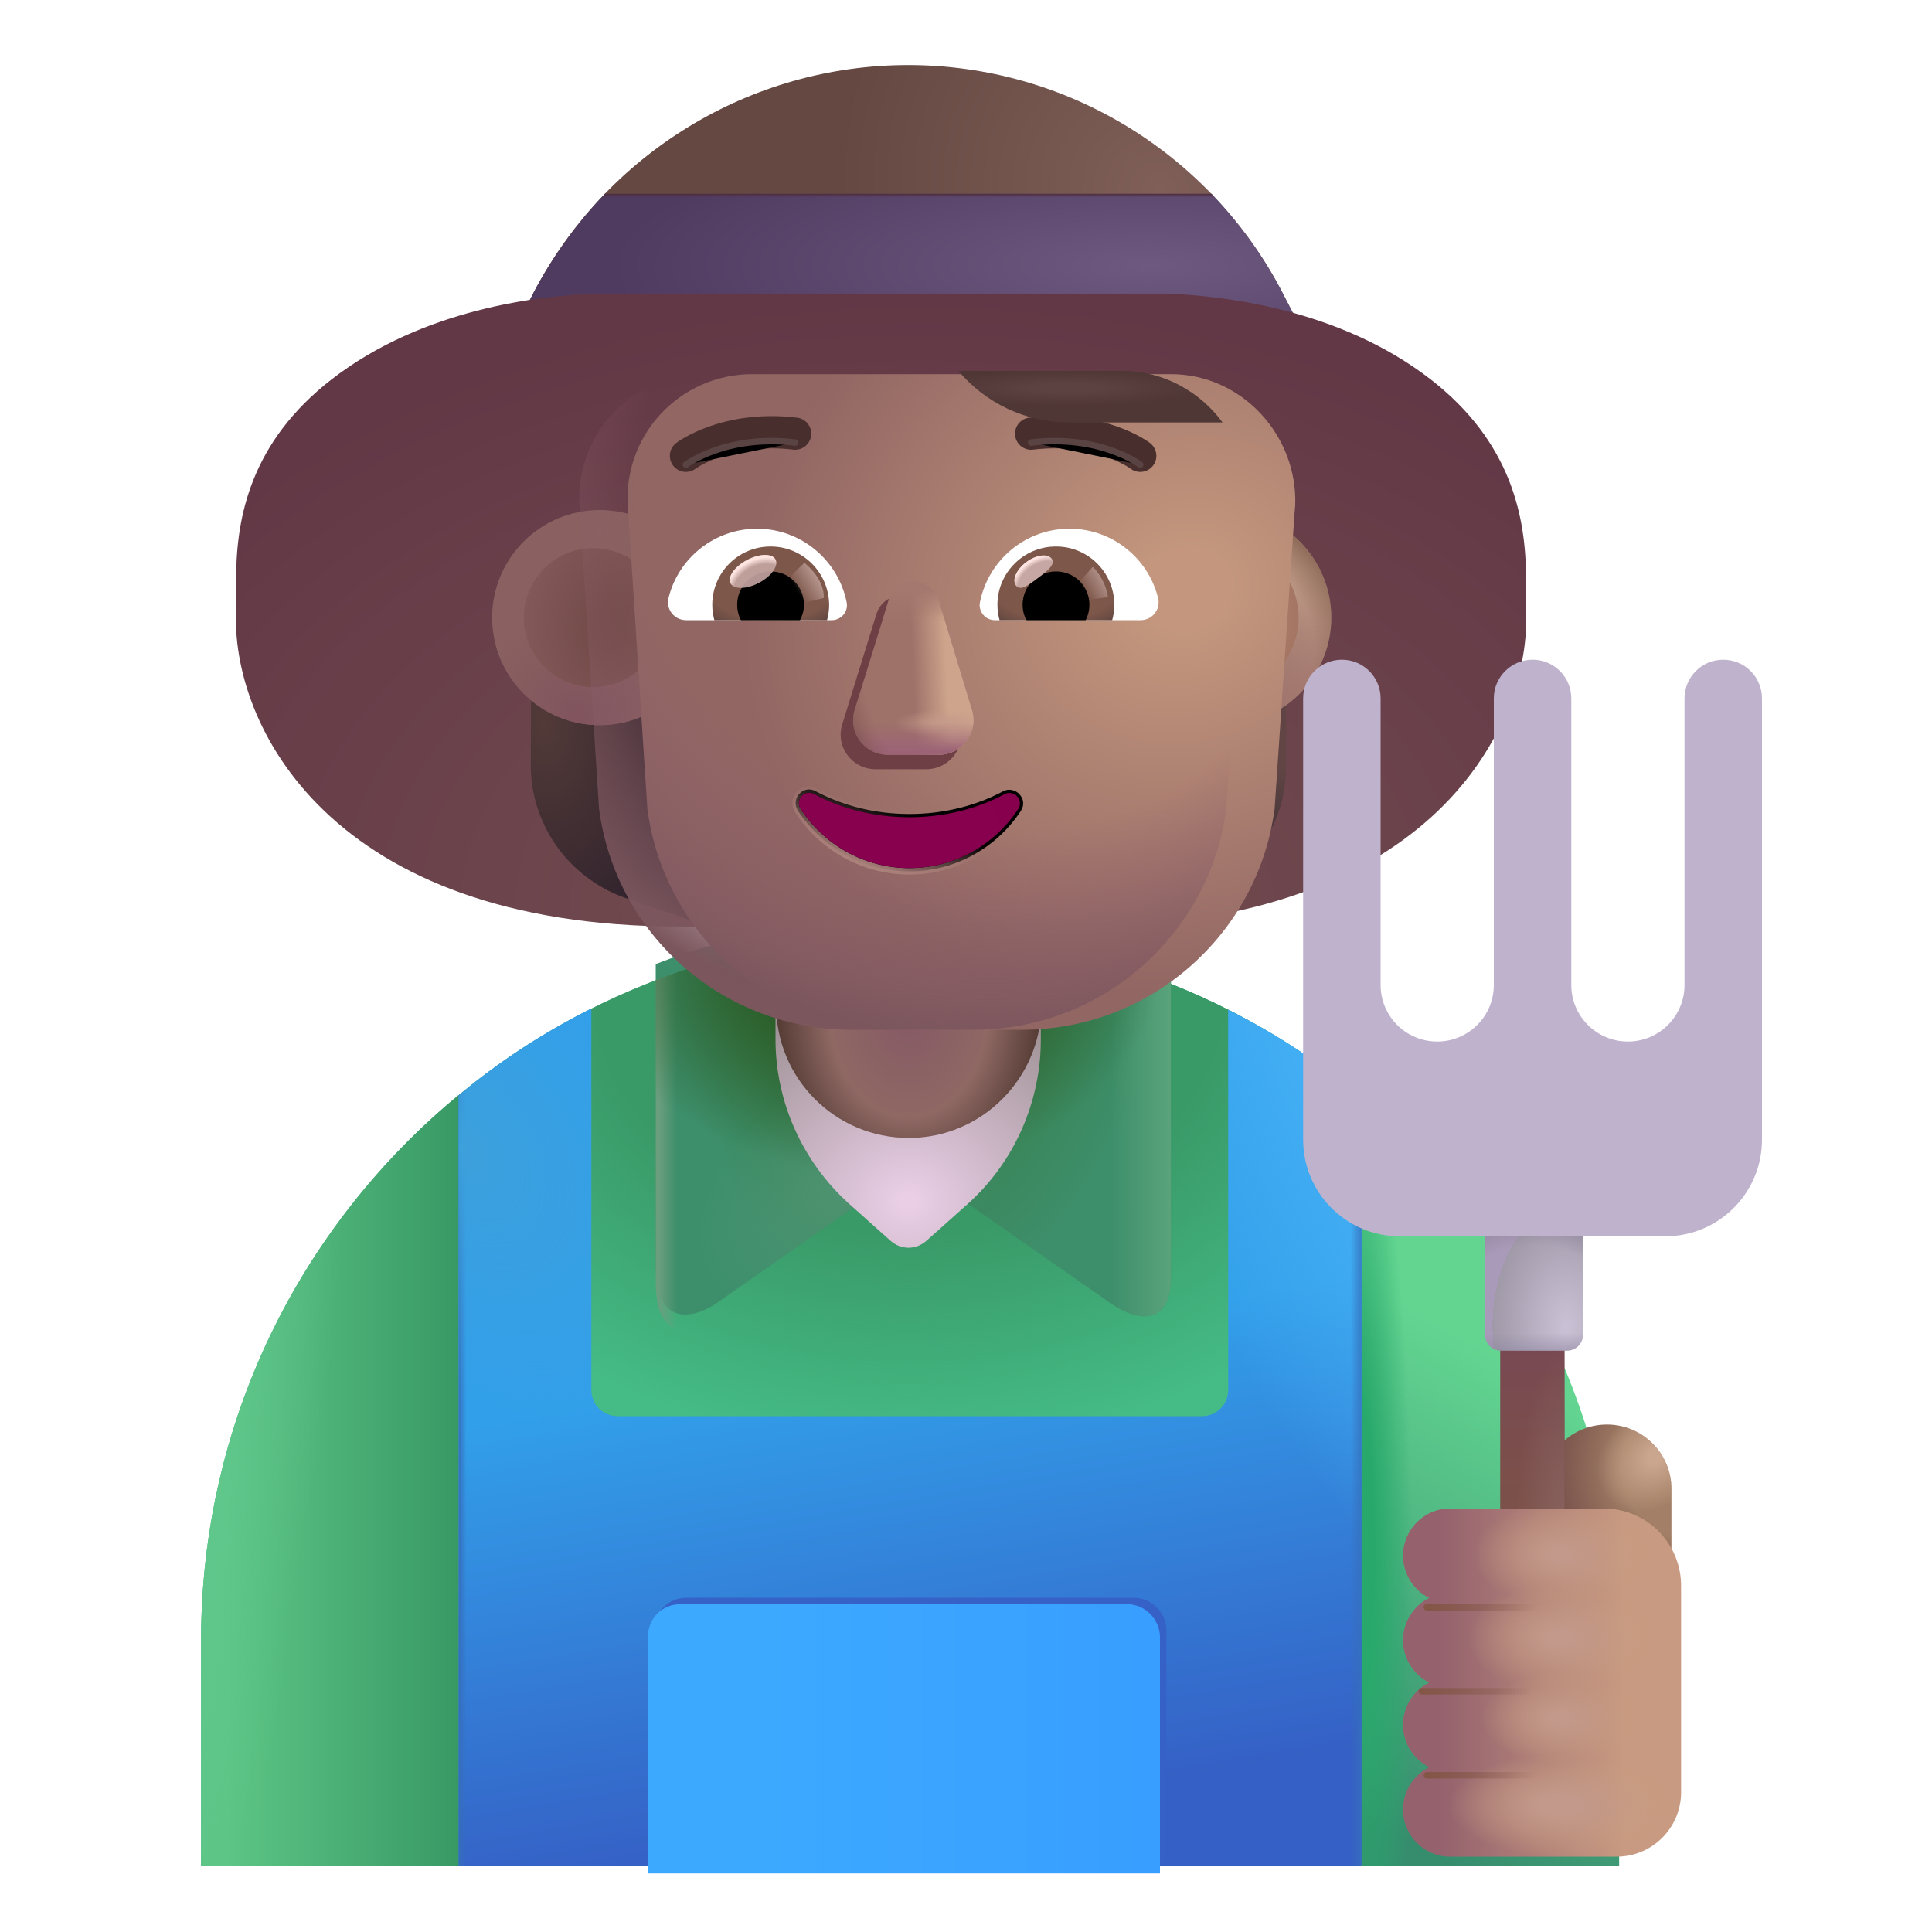 <svg viewBox="1 1 30 30" xmlns="http://www.w3.org/2000/svg">
<path d="M21.102 5.91H9.102L9.282 5.55C10.412 3.38 12.652 2.01 15.102 2.01C17.562 2.01 19.812 3.39 20.932 5.58L21.102 5.91Z" fill="url(#paint0_radial_4002_1807)"/>
<path d="M9.282 5.55L9.102 5.91H21.102L20.932 5.58C20.632 4.99 20.252 4.47 19.812 4.01H10.392C9.962 4.46 9.582 4.98 9.282 5.55Z" fill="url(#paint1_radial_4002_1807)"/>
<path d="M9.282 5.55L9.102 5.91H21.102L20.932 5.58C20.632 4.99 20.252 4.47 19.812 4.01H10.392C9.962 4.46 9.582 4.98 9.282 5.55Z" fill="url(#paint2_linear_4002_1807)"/>
<g filter="url(#filter0_ii_4002_1807)">
<path d="M10.745 4.809C9.896 4.841 8.067 5.038 6.644 6.145C5.406 7.108 5.167 8.262 5.167 9.231V9.708C5.073 11.489 6.612 14.637 12.05 14.637H18.314C23.751 14.637 25.29 11.489 25.196 9.708V9.231C25.196 8.262 24.957 7.108 23.72 6.145C22.296 5.038 20.467 4.841 19.618 4.809H10.745Z" fill="url(#paint3_radial_4002_1807)"/>
</g>
<path d="M15.112 15.5C9.042 15.5 4.122 20.41 4.122 26.48V29.98H26.102V26.48C26.102 20.41 21.182 15.5 15.112 15.5Z" fill="#45BB85"/>
<path d="M15.112 15.5C9.042 15.5 4.122 20.41 4.122 26.48V29.98H26.102V26.48C26.102 20.41 21.182 15.5 15.112 15.5Z" fill="url(#paint4_radial_4002_1807)"/>
<path d="M8.122 29.98V18.01H8.115C5.676 20.023 4.122 23.068 4.122 26.48V29.98H8.122Z" fill="url(#paint5_linear_4002_1807)"/>
<path d="M8.122 29.98V18.01H8.115C5.676 20.023 4.122 23.068 4.122 26.48V29.98H8.122Z" fill="url(#paint6_radial_4002_1807)"/>
<path d="M22.142 29.98V18.01H22.148C24.587 20.023 26.142 23.068 26.142 26.48V29.98H22.142Z" fill="url(#paint7_linear_4002_1807)"/>
<path d="M22.142 29.98V18.01H22.148C24.587 20.023 26.142 23.068 26.142 26.48V29.98H22.142Z" fill="url(#paint8_radial_4002_1807)"/>
<g filter="url(#filter1_i_4002_1807)">
<path d="M12.146 21.473L15.182 19.35L18.169 21.434C18.59 21.759 19.182 21.899 19.182 21.08V16.27C17.942 15.79 16.592 15.5 15.182 15.5C13.772 15.5 12.422 15.739 11.182 16.22V20.911C11.182 21.864 11.776 21.733 12.146 21.473Z" fill="url(#paint9_radial_4002_1807)"/>
<path d="M12.146 21.473L15.182 19.35L18.169 21.434C18.59 21.759 19.182 21.899 19.182 21.08V16.27C17.942 15.79 16.592 15.5 15.182 15.5C13.772 15.5 12.422 15.739 11.182 16.22V20.911C11.182 21.864 11.776 21.733 12.146 21.473Z" fill="url(#paint10_linear_4002_1807)"/>
<path d="M12.146 21.473L15.182 19.35L18.169 21.434C18.59 21.759 19.182 21.899 19.182 21.08V16.27C17.942 15.79 16.592 15.5 15.182 15.5C13.772 15.5 12.422 15.739 11.182 16.22V20.911C11.182 21.864 11.776 21.733 12.146 21.473Z" fill="url(#paint11_radial_4002_1807)"/>
</g>
<path d="M12.146 21.473L15.182 19.35L18.169 21.434C18.59 21.759 19.182 21.899 19.182 21.08V16.27C17.942 15.79 16.592 15.5 15.182 15.5C13.772 15.5 12.422 15.739 11.182 16.22V20.911C11.182 21.864 11.776 21.733 12.146 21.473Z" fill="url(#paint12_linear_4002_1807)"/>
<path d="M12.146 21.473L15.182 19.35L18.169 21.434C18.59 21.759 19.182 21.899 19.182 21.08V16.27C17.942 15.79 16.592 15.5 15.182 15.5C13.772 15.5 12.422 15.739 11.182 16.22V20.911C11.182 21.864 11.776 21.733 12.146 21.473Z" fill="url(#paint13_radial_4002_1807)"/>
<path d="M16.032 19.69L15.382 20.27C15.222 20.41 14.992 20.41 14.832 20.27L14.182 19.69C13.462 19.04 13.042 18.11 13.042 17.14V14.05C13.042 12.91 13.962 11.99 15.102 11.99C16.242 11.99 17.162 12.91 17.162 14.05V17.14C17.162 18.11 16.752 19.04 16.032 19.69Z" fill="url(#paint14_radial_4002_1807)"/>
<path d="M15.112 18.67C13.972 18.67 13.052 17.75 13.052 16.61V14.05C13.052 12.91 13.972 11.99 15.112 11.99C16.252 11.99 17.172 12.91 17.172 14.05V16.61C17.162 17.75 16.242 18.67 15.112 18.67Z" fill="url(#paint15_radial_4002_1807)"/>
<path d="M17.622 10.25V15.6L19.512 14.95C20.392 14.65 20.972 13.82 20.972 12.89V10.36C19.852 10.32 18.732 10.28 17.622 10.25Z" fill="url(#paint16_radial_4002_1807)"/>
<path d="M9.252 10.19L9.242 12.88C9.242 13.81 9.832 14.63 10.702 14.94L12.592 15.59V10.16C11.492 10.16 10.372 10.16 9.252 10.19Z" fill="url(#paint17_radial_4002_1807)"/>
<g filter="url(#filter2_i_4002_1807)">
<path d="M10.212 12.26C11.134 12.26 11.882 11.512 11.882 10.59C11.882 9.668 11.134 8.92 10.212 8.92C9.289 8.92 8.542 9.668 8.542 10.59C8.542 11.512 9.289 12.26 10.212 12.26Z" fill="#8A6160"/>
<path d="M10.212 12.26C11.134 12.26 11.882 11.512 11.882 10.59C11.882 9.668 11.134 8.92 10.212 8.92C9.289 8.92 8.542 9.668 8.542 10.59C8.542 11.512 9.289 12.26 10.212 12.26Z" fill="url(#paint18_radial_4002_1807)"/>
</g>
<g filter="url(#filter3_f_4002_1807)">
<path d="M10.212 11.669C10.808 11.669 11.291 11.186 11.291 10.59C11.291 9.994 10.808 9.511 10.212 9.511C9.616 9.511 9.133 9.994 9.133 10.59C9.133 11.186 9.616 11.669 10.212 11.669Z" fill="url(#paint19_radial_4002_1807)"/>
</g>
<path d="M20.002 12.26C20.924 12.26 21.672 11.512 21.672 10.59C21.672 9.668 20.924 8.92 20.002 8.92C19.079 8.92 18.332 9.668 18.332 10.59C18.332 11.512 19.079 12.26 20.002 12.26Z" fill="url(#paint20_linear_4002_1807)"/>
<path d="M20.002 12.26C20.924 12.26 21.672 11.512 21.672 10.59C21.672 9.668 20.924 8.92 20.002 8.92C19.079 8.92 18.332 9.668 18.332 10.59C18.332 11.512 19.079 12.26 20.002 12.26Z" fill="url(#paint21_radial_4002_1807)"/>
<path d="M20.002 12.26C20.924 12.26 21.672 11.512 21.672 10.59C21.672 9.668 20.924 8.92 20.002 8.92C19.079 8.92 18.332 9.668 18.332 10.59C18.332 11.512 19.079 12.26 20.002 12.26Z" fill="url(#paint22_radial_4002_1807)"/>
<path d="M20.002 12.26C20.924 12.26 21.672 11.512 21.672 10.59C21.672 9.668 20.924 8.92 20.002 8.92C19.079 8.92 18.332 9.668 18.332 10.59C18.332 11.512 19.079 12.26 20.002 12.26Z" fill="url(#paint23_radial_4002_1807)"/>
<g filter="url(#filter4_f_4002_1807)">
<path d="M20.002 11.753C20.644 11.753 21.165 11.232 21.165 10.59C21.165 9.947 20.644 9.427 20.002 9.427C19.359 9.427 18.838 9.947 18.838 10.59C18.838 11.232 19.359 11.753 20.002 11.753Z" fill="url(#paint24_radial_4002_1807)"/>
</g>
<path d="M22.142 18.04C21.512 17.51 20.812 17.05 20.072 16.68V22.58C20.072 22.81 19.892 22.99 19.662 22.99H10.592C10.362 22.99 10.182 22.81 10.182 22.58V16.66C9.442 17.03 8.752 17.48 8.122 18.01V29.98H22.142V18.04Z" fill="url(#paint25_linear_4002_1807)"/>
<path d="M22.142 18.04C21.512 17.51 20.812 17.05 20.072 16.68V22.58C20.072 22.81 19.892 22.99 19.662 22.99H10.592C10.362 22.99 10.182 22.81 10.182 22.58V16.66C9.442 17.03 8.752 17.48 8.122 18.01V29.98H22.142V18.04Z" fill="url(#paint26_radial_4002_1807)"/>
<path d="M22.142 18.04C21.512 17.51 20.812 17.05 20.072 16.68V22.58C20.072 22.81 19.892 22.99 19.662 22.99H10.592C10.362 22.99 10.182 22.81 10.182 22.58V16.66C9.442 17.03 8.752 17.48 8.122 18.01V29.98H22.142V18.04Z" fill="url(#paint27_linear_4002_1807)"/>
<path d="M22.142 18.04C21.512 17.51 20.812 17.05 20.072 16.68V22.58C20.072 22.81 19.892 22.99 19.662 22.99H10.592C10.362 22.99 10.182 22.81 10.182 22.58V16.66C9.442 17.03 8.752 17.48 8.122 18.01V29.98H22.142V18.04Z" fill="url(#paint28_linear_4002_1807)"/>
<path d="M22.142 18.04C21.512 17.51 20.812 17.05 20.072 16.68V22.58C20.072 22.81 19.892 22.99 19.662 22.99H10.592C10.362 22.99 10.182 22.81 10.182 22.58V16.66C9.442 17.03 8.752 17.48 8.122 18.01V29.98H22.142V18.04Z" fill="url(#paint29_radial_4002_1807)"/>
<g filter="url(#filter5_f_4002_1807)">
<path d="M18.602 25.81H11.662C11.382 25.81 11.162 26.026 11.162 26.302V29.922H19.112V26.302C19.102 26.036 18.882 25.81 18.602 25.81Z" fill="#3661C6"/>
</g>
<g filter="url(#filter6_i_4002_1807)">
<path d="M18.602 25.81H11.662C11.382 25.81 11.162 26.03 11.162 26.31V29.99H19.112V26.31C19.102 26.04 18.882 25.81 18.602 25.81Z" fill="url(#paint30_linear_4002_1807)"/>
</g>
<g filter="url(#filter7_i_4002_1807)">
<path d="M20.352 8.96L20.362 8.85C20.402 7.76 19.532 6.81 18.432 6.81H11.932C10.792 6.81 9.902 7.78 10.002 8.91L10.302 13.56C10.562 15.53 12.242 16.99 14.222 16.99H15.172H16.122C18.102 16.99 19.782 15.52 20.042 13.56L20.352 8.96Z" fill="url(#paint31_radial_4002_1807)"/>
</g>
<path d="M20.352 8.96L20.362 8.85C20.402 7.76 19.532 6.81 18.432 6.81H11.932C10.792 6.81 9.902 7.78 10.002 8.91L10.302 13.56C10.562 15.53 12.242 16.99 14.222 16.99H15.172H16.122C18.102 16.99 19.782 15.52 20.042 13.56L20.352 8.96Z" fill="url(#paint32_radial_4002_1807)"/>
<g filter="url(#filter8_f_4002_1807)">
<path d="M14.609 10.535L14.079 12.245C13.969 12.595 14.229 12.945 14.599 12.945H15.379C15.749 12.945 16.009 12.595 15.899 12.245L15.379 10.535C15.259 10.155 14.729 10.155 14.609 10.535Z" fill="#6F3F46"/>
</g>
<g filter="url(#filter9_f_4002_1807)">
<path d="M14.802 10.31L14.272 12.02C14.162 12.37 14.422 12.72 14.792 12.72H15.572C15.942 12.72 16.202 12.37 16.092 12.02L15.572 10.31C15.452 9.93 14.922 9.93 14.802 10.31Z" fill="#9E7169"/>
<path d="M14.802 10.31L14.272 12.02C14.162 12.37 14.422 12.72 14.792 12.72H15.572C15.942 12.72 16.202 12.37 16.092 12.02L15.572 10.31C15.452 9.93 14.922 9.93 14.802 10.31Z" fill="url(#paint33_linear_4002_1807)"/>
<path d="M14.802 10.31L14.272 12.02C14.162 12.37 14.422 12.72 14.792 12.72H15.572C15.942 12.72 16.202 12.37 16.092 12.02L15.572 10.31C15.452 9.93 14.922 9.93 14.802 10.31Z" fill="url(#paint34_radial_4002_1807)"/>
<path d="M14.802 10.31L14.272 12.02C14.162 12.37 14.422 12.72 14.792 12.72H15.572C15.942 12.72 16.202 12.37 16.092 12.02L15.572 10.31C15.452 9.93 14.922 9.93 14.802 10.31Z" fill="url(#paint35_linear_4002_1807)"/>
<path d="M14.802 10.31L14.272 12.02C14.162 12.37 14.422 12.72 14.792 12.72H15.572C15.942 12.72 16.202 12.37 16.092 12.02L15.572 10.31C15.452 9.93 14.922 9.93 14.802 10.31Z" fill="url(#paint36_radial_4002_1807)"/>
<path d="M14.802 10.31L14.272 12.02C14.162 12.37 14.422 12.72 14.792 12.72H15.572C15.942 12.72 16.202 12.37 16.092 12.02L15.572 10.31C15.452 9.93 14.922 9.93 14.802 10.31Z" fill="url(#paint37_linear_4002_1807)"/>
</g>
<g filter="url(#filter10_f_4002_1807)">
<path d="M13.665 13.286L13.665 13.286C13.467 13.18 13.274 13.406 13.39 13.587L13.39 13.587L13.39 13.588C13.758 14.151 14.394 14.53 15.122 14.53C15.85 14.53 16.485 14.151 16.854 13.588L16.854 13.587C16.913 13.495 16.889 13.395 16.829 13.332C16.77 13.27 16.672 13.239 16.579 13.285L16.579 13.285L16.578 13.286C16.156 13.512 15.654 13.64 15.122 13.64C14.59 13.64 14.088 13.512 13.665 13.286Z" stroke="url(#paint38_linear_4002_1807)" stroke-width="0.1"/>
</g>
<path d="M15.122 13.69C14.582 13.69 14.072 13.56 13.642 13.33C13.492 13.25 13.342 13.42 13.432 13.56C13.792 14.11 14.412 14.48 15.122 14.48C15.832 14.48 16.452 14.11 16.812 13.56C16.902 13.42 16.742 13.26 16.602 13.33C16.172 13.56 15.662 13.69 15.122 13.69Z" fill="url(#paint39_radial_4002_1807)"/>
<g filter="url(#filter11_i_4002_1807)">
<path d="M18.706 8.278C18.706 8.278 18.081 7.805 17.011 7.934" stroke="#482F2D" stroke-width="0.5" stroke-miterlimit="10" stroke-linecap="round" stroke-linejoin="round"/>
</g>
<g filter="url(#filter12_f_4002_1807)">
<path d="M18.706 8.216C18.706 8.216 18.081 7.743 17.011 7.872" stroke="#5A4343" stroke-width="0.1" stroke-miterlimit="10" stroke-linecap="round" stroke-linejoin="round"/>
</g>
<g filter="url(#filter13_i_4002_1807)">
<path d="M11.651 8.278C11.651 8.278 12.276 7.805 13.347 7.934" stroke="#482F2D" stroke-width="0.5" stroke-miterlimit="10" stroke-linecap="round" stroke-linejoin="round"/>
</g>
<g filter="url(#filter14_f_4002_1807)">
<path d="M11.651 8.216C11.651 8.216 12.276 7.743 13.347 7.872" stroke="#5A4343" stroke-width="0.1" stroke-miterlimit="10" stroke-linecap="round" stroke-linejoin="round"/>
</g>
<g filter="url(#filter15_i_4002_1807)">
<path d="M17.592 7.61H19.984C19.634 7.13 19.062 6.81 18.432 6.81H15.882C16.302 7.31 16.932 7.61 17.592 7.61Z" fill="url(#paint40_radial_4002_1807)"/>
</g>
<path d="M25.954 23.12C26.504 23.12 26.954 23.57 26.954 24.12V26.41H24.954V24.12C24.954 23.57 25.394 23.12 25.954 23.12Z" fill="url(#paint41_radial_4002_1807)"/>
<path d="M25.954 23.12C26.504 23.12 26.954 23.57 26.954 24.12V26.41H24.954V24.12C24.954 23.57 25.394 23.12 25.954 23.12Z" fill="url(#paint42_radial_4002_1807)"/>
<path d="M25.295 21.77H24.295V24.77H25.295V21.77Z" fill="url(#paint43_linear_4002_1807)"/>
<path d="M25.295 21.77H24.295V24.77H25.295V21.77Z" fill="url(#paint44_radial_4002_1807)"/>
<path d="M24.058 19.989H25.582V21.723C25.582 21.861 25.47 21.973 25.332 21.973H24.308C24.17 21.973 24.058 21.861 24.058 21.723V19.989Z" fill="url(#paint45_radial_4002_1807)"/>
<path d="M24.058 19.989H25.582V21.723C25.582 21.861 25.47 21.973 25.332 21.973H24.308C24.17 21.973 24.058 21.861 24.058 21.723V19.989Z" fill="url(#paint46_radial_4002_1807)"/>
<path d="M24.058 19.989H25.582V21.723C25.582 21.861 25.47 21.973 25.332 21.973H24.308C24.17 21.973 24.058 21.861 24.058 21.723V19.989Z" fill="url(#paint47_linear_4002_1807)"/>
<g filter="url(#filter16_iii_4002_1807)">
<path d="M21.937 11.044C21.604 11.044 21.335 11.313 21.335 11.645V18.497C21.335 19.325 22.007 19.997 22.835 19.997H26.96C27.788 19.997 28.46 19.325 28.46 18.497V11.645C28.46 11.313 28.191 11.044 27.858 11.044C27.526 11.044 27.257 11.313 27.257 11.645V16.095C27.257 16.58 26.863 16.973 26.378 16.973C25.893 16.973 25.499 16.58 25.499 16.095V11.645C25.499 11.313 25.23 11.044 24.898 11.044C24.565 11.044 24.296 11.313 24.296 11.645V16.095C24.296 16.58 23.902 16.973 23.417 16.973C22.932 16.973 22.538 16.58 22.538 16.095V11.645C22.538 11.313 22.269 11.044 21.937 11.044Z" fill="#BFB2CD"/>
</g>
<path d="M17.608 9.21C18.27 9.21 18.83 9.667 18.982 10.284C19.028 10.461 18.892 10.63 18.711 10.63H16.447C16.303 10.63 16.188 10.498 16.216 10.354C16.344 9.704 16.916 9.21 17.608 9.21Z" fill="white"/>
<path d="M17.398 9.486C17.9 9.486 18.303 9.893 18.303 10.391C18.303 10.474 18.291 10.556 18.27 10.63H16.521C16.5 10.552 16.488 10.474 16.488 10.391C16.488 9.893 16.895 9.486 17.398 9.486Z" fill="url(#paint48_radial_4002_1807)"/>
<path d="M16.879 10.391C16.879 10.103 17.109 9.873 17.398 9.873C17.686 9.873 17.916 10.103 17.916 10.391C17.916 10.478 17.895 10.56 17.858 10.63H16.941C16.899 10.56 16.879 10.478 16.879 10.391Z" fill="black"/>
<g filter="url(#filter17_f_4002_1807)">
<path d="M17.331 9.677C17.395 9.763 17.261 9.869 17.107 9.983C16.954 10.098 16.84 10.178 16.776 10.092C16.711 10.006 16.783 9.843 16.936 9.728C17.09 9.614 17.267 9.591 17.331 9.677Z" fill="#C7A7A3"/>
<path d="M17.331 9.677C17.395 9.763 17.261 9.869 17.107 9.983C16.954 10.098 16.84 10.178 16.776 10.092C16.711 10.006 16.783 9.843 16.936 9.728C17.09 9.614 17.267 9.591 17.331 9.677Z" fill="url(#paint49_radial_4002_1807)"/>
</g>
<g filter="url(#filter18_f_4002_1807)">
<path d="M18.204 10.272C18.171 10.038 18.034 9.862 17.969 9.803L17.706 10.092L17.825 10.324L18.204 10.272Z" fill="url(#paint50_linear_4002_1807)"/>
</g>
<path d="M12.756 9.21C12.093 9.21 11.533 9.667 11.381 10.284C11.336 10.461 11.472 10.63 11.653 10.63H13.916C14.061 10.63 14.176 10.498 14.147 10.354C14.019 9.704 13.443 9.21 12.756 9.21Z" fill="white"/>
<path d="M12.966 9.486C12.463 9.486 12.06 9.893 12.06 10.391C12.06 10.474 12.072 10.556 12.093 10.63H13.842C13.863 10.552 13.875 10.474 13.875 10.391C13.871 9.893 13.468 9.486 12.966 9.486Z" fill="url(#paint51_radial_4002_1807)"/>
<path d="M13.484 10.391C13.484 10.103 13.254 9.873 12.966 9.873C12.678 9.873 12.447 10.103 12.447 10.391C12.447 10.478 12.468 10.56 12.505 10.63H13.422C13.46 10.56 13.484 10.478 13.484 10.391Z" fill="black"/>
<g filter="url(#filter19_f_4002_1807)">
<path d="M13.793 10.285C13.793 9.992 13.555 9.797 13.491 9.738L13.198 10.021L13.378 10.388L13.793 10.285Z" fill="url(#paint52_linear_4002_1807)"/>
</g>
<g filter="url(#filter20_f_4002_1807)">
<ellipse cx="12.693" cy="9.873" rx="0.395" ry="0.2" transform="rotate(-27.914 12.693 9.873)" fill="#C7A7A3" fill-opacity="0.9"/>
<ellipse cx="12.693" cy="9.873" rx="0.395" ry="0.2" transform="rotate(-27.914 12.693 9.873)" fill="url(#paint53_radial_4002_1807)"/>
</g>
<g filter="url(#filter21_i_4002_1807)">
<path d="M22.636 25.306C22.636 24.904 22.961 24.574 23.363 24.574H25.754C26.417 24.574 26.954 25.111 26.954 25.774V28.98C26.954 29.532 26.506 29.98 25.954 29.98H23.363C22.961 29.98 22.636 29.649 22.636 29.248C22.636 28.961 22.802 28.711 23.043 28.591C22.802 28.471 22.636 28.221 22.636 27.934C22.636 27.647 22.802 27.397 23.043 27.277C22.802 27.157 22.636 26.907 22.636 26.62C22.636 26.333 22.802 26.082 23.043 25.963C22.802 25.843 22.636 25.592 22.636 25.306Z" fill="url(#paint54_linear_4002_1807)"/>
<path d="M22.636 25.306C22.636 24.904 22.961 24.574 23.363 24.574H25.754C26.417 24.574 26.954 25.111 26.954 25.774V28.98C26.954 29.532 26.506 29.98 25.954 29.98H23.363C22.961 29.98 22.636 29.649 22.636 29.248C22.636 28.961 22.802 28.711 23.043 28.591C22.802 28.471 22.636 28.221 22.636 27.934C22.636 27.647 22.802 27.397 23.043 27.277C22.802 27.157 22.636 26.907 22.636 26.62C22.636 26.333 22.802 26.082 23.043 25.963C22.802 25.843 22.636 25.592 22.636 25.306Z" fill="url(#paint55_radial_4002_1807)"/>
<path d="M22.636 25.306C22.636 24.904 22.961 24.574 23.363 24.574H25.754C26.417 24.574 26.954 25.111 26.954 25.774V28.98C26.954 29.532 26.506 29.98 25.954 29.98H23.363C22.961 29.98 22.636 29.649 22.636 29.248C22.636 28.961 22.802 28.711 23.043 28.591C22.802 28.471 22.636 28.221 22.636 27.934C22.636 27.647 22.802 27.397 23.043 27.277C22.802 27.157 22.636 26.907 22.636 26.62C22.636 26.333 22.802 26.082 23.043 25.963C22.802 25.843 22.636 25.592 22.636 25.306Z" fill="url(#paint56_radial_4002_1807)"/>
<path d="M22.636 25.306C22.636 24.904 22.961 24.574 23.363 24.574H25.754C26.417 24.574 26.954 25.111 26.954 25.774V28.98C26.954 29.532 26.506 29.98 25.954 29.98H23.363C22.961 29.98 22.636 29.649 22.636 29.248C22.636 28.961 22.802 28.711 23.043 28.591C22.802 28.471 22.636 28.221 22.636 27.934C22.636 27.647 22.802 27.397 23.043 27.277C22.802 27.157 22.636 26.907 22.636 26.62C22.636 26.333 22.802 26.082 23.043 25.963C22.802 25.843 22.636 25.592 22.636 25.306Z" fill="url(#paint57_radial_4002_1807)"/>
<path d="M22.636 25.306C22.636 24.904 22.961 24.574 23.363 24.574H25.754C26.417 24.574 26.954 25.111 26.954 25.774V28.98C26.954 29.532 26.506 29.98 25.954 29.98H23.363C22.961 29.98 22.636 29.649 22.636 29.248C22.636 28.961 22.802 28.711 23.043 28.591C22.802 28.471 22.636 28.221 22.636 27.934C22.636 27.647 22.802 27.397 23.043 27.277C22.802 27.157 22.636 26.907 22.636 26.62C22.636 26.333 22.802 26.082 23.043 25.963C22.802 25.843 22.636 25.592 22.636 25.306Z" fill="url(#paint58_radial_4002_1807)"/>
</g>
<g filter="url(#filter22_f_4002_1807)">
<path d="M23.156 25.958H24.953" stroke="url(#paint59_linear_4002_1807)" stroke-width="0.1" stroke-linecap="round"/>
</g>
<g filter="url(#filter23_f_4002_1807)">
<path d="M23.078 27.262H24.875" stroke="url(#paint60_linear_4002_1807)" stroke-width="0.1" stroke-linecap="round"/>
</g>
<g filter="url(#filter24_f_4002_1807)">
<path d="M23.156 28.567H24.953" stroke="url(#paint61_linear_4002_1807)" stroke-width="0.1" stroke-linecap="round"/>
</g>
<defs>
<filter id="filter0_ii_4002_1807" x="4.663" y="4.809" width="20.537" height="10.328" filterUnits="userSpaceOnUse" color-interpolation-filters="sRGB">
<feFlood flood-opacity="0" result="BackgroundImageFix"/>
<feBlend mode="normal" in="SourceGraphic" in2="BackgroundImageFix" result="shape"/>
<feColorMatrix in="SourceAlpha" type="matrix" values="0 0 0 0 0 0 0 0 0 0 0 0 0 0 0 0 0 0 127 0" result="hardAlpha"/>
<feOffset dy="0.5"/>
<feGaussianBlur stdDeviation="0.25"/>
<feComposite in2="hardAlpha" operator="arithmetic" k2="-1" k3="1"/>
<feColorMatrix type="matrix" values="0 0 0 0 0.478 0 0 0 0 0.384 0 0 0 0 0.369 0 0 0 1 0"/>
<feBlend mode="normal" in2="shape" result="effect1_innerShadow_4002_1807"/>
<feColorMatrix in="SourceAlpha" type="matrix" values="0 0 0 0 0 0 0 0 0 0 0 0 0 0 0 0 0 0 127 0" result="hardAlpha"/>
<feOffset dx="-0.5" dy="0.25"/>
<feGaussianBlur stdDeviation="0.375"/>
<feComposite in2="hardAlpha" operator="arithmetic" k2="-1" k3="1"/>
<feColorMatrix type="matrix" values="0 0 0 0 0.388 0 0 0 0 0.243 0 0 0 0 0.251 0 0 0 1 0"/>
<feBlend mode="normal" in2="effect1_innerShadow_4002_1807" result="effect2_innerShadow_4002_1807"/>
</filter>
<filter id="filter1_i_4002_1807" x="11.182" y="15.25" width="8" height="6.44" filterUnits="userSpaceOnUse" color-interpolation-filters="sRGB">
<feFlood flood-opacity="0" result="BackgroundImageFix"/>
<feBlend mode="normal" in="SourceGraphic" in2="BackgroundImageFix" result="shape"/>
<feColorMatrix in="SourceAlpha" type="matrix" values="0 0 0 0 0 0 0 0 0 0 0 0 0 0 0 0 0 0 127 0" result="hardAlpha"/>
<feOffset dy="-0.25"/>
<feGaussianBlur stdDeviation="0.175"/>
<feComposite in2="hardAlpha" operator="arithmetic" k2="-1" k3="1"/>
<feColorMatrix type="matrix" values="0 0 0 0 0.11 0 0 0 0 0.475 0 0 0 0 0.333 0 0 0 1 0"/>
<feBlend mode="normal" in2="shape" result="effect1_innerShadow_4002_1807"/>
</filter>
<filter id="filter2_i_4002_1807" x="8.542" y="8.92" width="3.44" height="3.34" filterUnits="userSpaceOnUse" color-interpolation-filters="sRGB">
<feFlood flood-opacity="0" result="BackgroundImageFix"/>
<feBlend mode="normal" in="SourceGraphic" in2="BackgroundImageFix" result="shape"/>
<feColorMatrix in="SourceAlpha" type="matrix" values="0 0 0 0 0 0 0 0 0 0 0 0 0 0 0 0 0 0 127 0" result="hardAlpha"/>
<feOffset dx="0.1"/>
<feGaussianBlur stdDeviation="0.125"/>
<feComposite in2="hardAlpha" operator="arithmetic" k2="-1" k3="1"/>
<feColorMatrix type="matrix" values="0 0 0 0 0.592 0 0 0 0 0.439 0 0 0 0 0.392 0 0 0 1 0"/>
<feBlend mode="normal" in2="shape" result="effect1_innerShadow_4002_1807"/>
</filter>
<filter id="filter3_f_4002_1807" x="8.883" y="9.261" width="2.658" height="2.658" filterUnits="userSpaceOnUse" color-interpolation-filters="sRGB">
<feFlood flood-opacity="0" result="BackgroundImageFix"/>
<feBlend mode="normal" in="SourceGraphic" in2="BackgroundImageFix" result="shape"/>
<feGaussianBlur stdDeviation="0.125" result="effect1_foregroundBlur_4002_1807"/>
</filter>
<filter id="filter4_f_4002_1807" x="18.488" y="9.077" width="3.027" height="3.027" filterUnits="userSpaceOnUse" color-interpolation-filters="sRGB">
<feFlood flood-opacity="0" result="BackgroundImageFix"/>
<feBlend mode="normal" in="SourceGraphic" in2="BackgroundImageFix" result="shape"/>
<feGaussianBlur stdDeviation="0.175" result="effect1_foregroundBlur_4002_1807"/>
</filter>
<filter id="filter5_f_4002_1807" x="10.912" y="25.56" width="8.45" height="4.612" filterUnits="userSpaceOnUse" color-interpolation-filters="sRGB">
<feFlood flood-opacity="0" result="BackgroundImageFix"/>
<feBlend mode="normal" in="SourceGraphic" in2="BackgroundImageFix" result="shape"/>
<feGaussianBlur stdDeviation="0.125" result="effect1_foregroundBlur_4002_1807"/>
</filter>
<filter id="filter6_i_4002_1807" x="11.062" y="25.81" width="8.05" height="4.28" filterUnits="userSpaceOnUse" color-interpolation-filters="sRGB">
<feFlood flood-opacity="0" result="BackgroundImageFix"/>
<feBlend mode="normal" in="SourceGraphic" in2="BackgroundImageFix" result="shape"/>
<feColorMatrix in="SourceAlpha" type="matrix" values="0 0 0 0 0 0 0 0 0 0 0 0 0 0 0 0 0 0 127 0" result="hardAlpha"/>
<feOffset dx="-0.1" dy="0.1"/>
<feGaussianBlur stdDeviation="0.1"/>
<feComposite in2="hardAlpha" operator="arithmetic" k2="-1" k3="1"/>
<feColorMatrix type="matrix" values="0 0 0 0 0.259 0 0 0 0 0.675 0 0 0 0 1 0 0 0 1 0"/>
<feBlend mode="normal" in2="shape" result="effect1_innerShadow_4002_1807"/>
</filter>
<filter id="filter7_i_4002_1807" x="9.994" y="6.81" width="10.869" height="10.18" filterUnits="userSpaceOnUse" color-interpolation-filters="sRGB">
<feFlood flood-opacity="0" result="BackgroundImageFix"/>
<feBlend mode="normal" in="SourceGraphic" in2="BackgroundImageFix" result="shape"/>
<feColorMatrix in="SourceAlpha" type="matrix" values="0 0 0 0 0 0 0 0 0 0 0 0 0 0 0 0 0 0 127 0" result="hardAlpha"/>
<feOffset dx="0.75"/>
<feGaussianBlur stdDeviation="0.25"/>
<feComposite in2="hardAlpha" operator="arithmetic" k2="-1" k3="1"/>
<feColorMatrix type="matrix" values="0 0 0 0 0.596 0 0 0 0 0.439 0 0 0 0 0.392 0 0 0 1 0"/>
<feBlend mode="normal" in2="shape" result="effect1_innerShadow_4002_1807"/>
</filter>
<filter id="filter8_f_4002_1807" x="13.053" y="9.25" width="3.871" height="4.695" filterUnits="userSpaceOnUse" color-interpolation-filters="sRGB">
<feFlood flood-opacity="0" result="BackgroundImageFix"/>
<feBlend mode="normal" in="SourceGraphic" in2="BackgroundImageFix" result="shape"/>
<feGaussianBlur stdDeviation="0.5" result="effect1_foregroundBlur_4002_1807"/>
</filter>
<filter id="filter9_f_4002_1807" x="14.046" y="9.825" width="2.271" height="3.095" filterUnits="userSpaceOnUse" color-interpolation-filters="sRGB">
<feFlood flood-opacity="0" result="BackgroundImageFix"/>
<feBlend mode="normal" in="SourceGraphic" in2="BackgroundImageFix" result="shape"/>
<feGaussianBlur stdDeviation="0.1" result="effect1_foregroundBlur_4002_1807"/>
</filter>
<filter id="filter10_f_4002_1807" x="13.205" y="13.108" width="3.833" height="1.572" filterUnits="userSpaceOnUse" color-interpolation-filters="sRGB">
<feFlood flood-opacity="0" result="BackgroundImageFix"/>
<feBlend mode="normal" in="SourceGraphic" in2="BackgroundImageFix" result="shape"/>
<feGaussianBlur stdDeviation="0.05" result="effect1_foregroundBlur_4002_1807"/>
</filter>
<filter id="filter11_i_4002_1807" x="16.761" y="7.512" width="2.195" height="1.016" filterUnits="userSpaceOnUse" color-interpolation-filters="sRGB">
<feFlood flood-opacity="0" result="BackgroundImageFix"/>
<feBlend mode="normal" in="SourceGraphic" in2="BackgroundImageFix" result="shape"/>
<feColorMatrix in="SourceAlpha" type="matrix" values="0 0 0 0 0 0 0 0 0 0 0 0 0 0 0 0 0 0 127 0" result="hardAlpha"/>
<feOffset dy="-0.2"/>
<feGaussianBlur stdDeviation="0.075"/>
<feComposite in2="hardAlpha" operator="arithmetic" k2="-1" k3="1"/>
<feColorMatrix type="matrix" values="0 0 0 0 0.239 0 0 0 0 0.137 0 0 0 0 0.161 0 0 0 1 0"/>
<feBlend mode="normal" in2="shape" result="effect1_innerShadow_4002_1807"/>
</filter>
<filter id="filter12_f_4002_1807" x="16.811" y="7.65" width="2.095" height="0.766" filterUnits="userSpaceOnUse" color-interpolation-filters="sRGB">
<feFlood flood-opacity="0" result="BackgroundImageFix"/>
<feBlend mode="normal" in="SourceGraphic" in2="BackgroundImageFix" result="shape"/>
<feGaussianBlur stdDeviation="0.075" result="effect1_foregroundBlur_4002_1807"/>
</filter>
<filter id="filter13_i_4002_1807" x="11.401" y="7.512" width="2.195" height="1.016" filterUnits="userSpaceOnUse" color-interpolation-filters="sRGB">
<feFlood flood-opacity="0" result="BackgroundImageFix"/>
<feBlend mode="normal" in="SourceGraphic" in2="BackgroundImageFix" result="shape"/>
<feColorMatrix in="SourceAlpha" type="matrix" values="0 0 0 0 0 0 0 0 0 0 0 0 0 0 0 0 0 0 127 0" result="hardAlpha"/>
<feOffset dy="-0.2"/>
<feGaussianBlur stdDeviation="0.075"/>
<feComposite in2="hardAlpha" operator="arithmetic" k2="-1" k3="1"/>
<feColorMatrix type="matrix" values="0 0 0 0 0.239 0 0 0 0 0.137 0 0 0 0 0.161 0 0 0 1 0"/>
<feBlend mode="normal" in2="shape" result="effect1_innerShadow_4002_1807"/>
</filter>
<filter id="filter14_f_4002_1807" x="11.451" y="7.65" width="2.095" height="0.766" filterUnits="userSpaceOnUse" color-interpolation-filters="sRGB">
<feFlood flood-opacity="0" result="BackgroundImageFix"/>
<feBlend mode="normal" in="SourceGraphic" in2="BackgroundImageFix" result="shape"/>
<feGaussianBlur stdDeviation="0.075" result="effect1_foregroundBlur_4002_1807"/>
</filter>
<filter id="filter15_i_4002_1807" x="15.882" y="6.76" width="4.103" height="0.85" filterUnits="userSpaceOnUse" color-interpolation-filters="sRGB">
<feFlood flood-opacity="0" result="BackgroundImageFix"/>
<feBlend mode="normal" in="SourceGraphic" in2="BackgroundImageFix" result="shape"/>
<feColorMatrix in="SourceAlpha" type="matrix" values="0 0 0 0 0 0 0 0 0 0 0 0 0 0 0 0 0 0 127 0" result="hardAlpha"/>
<feOffset dy="-0.05"/>
<feGaussianBlur stdDeviation="0.05"/>
<feComposite in2="hardAlpha" operator="arithmetic" k2="-1" k3="1"/>
<feColorMatrix type="matrix" values="0 0 0 0 0.169 0 0 0 0 0.106 0 0 0 0 0.145 0 0 0 1 0"/>
<feBlend mode="normal" in2="shape" result="effect1_innerShadow_4002_1807"/>
</filter>
<filter id="filter16_iii_4002_1807" x="21.035" y="10.644" width="7.625" height="9.853" filterUnits="userSpaceOnUse" color-interpolation-filters="sRGB">
<feFlood flood-opacity="0" result="BackgroundImageFix"/>
<feBlend mode="normal" in="SourceGraphic" in2="BackgroundImageFix" result="shape"/>
<feColorMatrix in="SourceAlpha" type="matrix" values="0 0 0 0 0 0 0 0 0 0 0 0 0 0 0 0 0 0 127 0" result="hardAlpha"/>
<feOffset dx="0.2" dy="-0.4"/>
<feGaussianBlur stdDeviation="0.375"/>
<feComposite in2="hardAlpha" operator="arithmetic" k2="-1" k3="1"/>
<feColorMatrix type="matrix" values="0 0 0 0 0.592 0 0 0 0 0.478 0 0 0 0 0.698 0 0 0 1 0"/>
<feBlend mode="normal" in2="shape" result="effect1_innerShadow_4002_1807"/>
<feColorMatrix in="SourceAlpha" type="matrix" values="0 0 0 0 0 0 0 0 0 0 0 0 0 0 0 0 0 0 127 0" result="hardAlpha"/>
<feOffset dx="-0.3" dy="0.5"/>
<feGaussianBlur stdDeviation="0.25"/>
<feComposite in2="hardAlpha" operator="arithmetic" k2="-1" k3="1"/>
<feColorMatrix type="matrix" values="0 0 0 0 0.784 0 0 0 0 0.776 0 0 0 0 0.796 0 0 0 1 0"/>
<feBlend mode="normal" in2="effect1_innerShadow_4002_1807" result="effect2_innerShadow_4002_1807"/>
<feColorMatrix in="SourceAlpha" type="matrix" values="0 0 0 0 0 0 0 0 0 0 0 0 0 0 0 0 0 0 127 0" result="hardAlpha"/>
<feOffset dy="0.1"/>
<feGaussianBlur stdDeviation="0.2"/>
<feComposite in2="hardAlpha" operator="arithmetic" k2="-1" k3="1"/>
<feColorMatrix type="matrix" values="0 0 0 0 0.518 0 0 0 0 0.518 0 0 0 0 0.545 0 0 0 1 0"/>
<feBlend mode="normal" in2="effect2_innerShadow_4002_1807" result="effect3_innerShadow_4002_1807"/>
</filter>
<filter id="filter17_f_4002_1807" x="16.652" y="9.525" width="0.795" height="0.703" filterUnits="userSpaceOnUse" color-interpolation-filters="sRGB">
<feFlood flood-opacity="0" result="BackgroundImageFix"/>
<feBlend mode="normal" in="SourceGraphic" in2="BackgroundImageFix" result="shape"/>
<feGaussianBlur stdDeviation="0.05" result="effect1_foregroundBlur_4002_1807"/>
</filter>
<filter id="filter18_f_4002_1807" x="17.506" y="9.603" width="0.898" height="0.921" filterUnits="userSpaceOnUse" color-interpolation-filters="sRGB">
<feFlood flood-opacity="0" result="BackgroundImageFix"/>
<feBlend mode="normal" in="SourceGraphic" in2="BackgroundImageFix" result="shape"/>
<feGaussianBlur stdDeviation="0.1" result="effect1_foregroundBlur_4002_1807"/>
</filter>
<filter id="filter19_f_4002_1807" x="12.998" y="9.538" width="0.995" height="1.05" filterUnits="userSpaceOnUse" color-interpolation-filters="sRGB">
<feFlood flood-opacity="0" result="BackgroundImageFix"/>
<feBlend mode="normal" in="SourceGraphic" in2="BackgroundImageFix" result="shape"/>
<feGaussianBlur stdDeviation="0.1" result="effect1_foregroundBlur_4002_1807"/>
</filter>
<filter id="filter20_f_4002_1807" x="12.231" y="9.517" width="0.923" height="0.712" filterUnits="userSpaceOnUse" color-interpolation-filters="sRGB">
<feFlood flood-opacity="0" result="BackgroundImageFix"/>
<feBlend mode="normal" in="SourceGraphic" in2="BackgroundImageFix" result="shape"/>
<feGaussianBlur stdDeviation="0.05" result="effect1_foregroundBlur_4002_1807"/>
</filter>
<filter id="filter21_i_4002_1807" x="22.636" y="24.424" width="4.468" height="5.556" filterUnits="userSpaceOnUse" color-interpolation-filters="sRGB">
<feFlood flood-opacity="0" result="BackgroundImageFix"/>
<feBlend mode="normal" in="SourceGraphic" in2="BackgroundImageFix" result="shape"/>
<feColorMatrix in="SourceAlpha" type="matrix" values="0 0 0 0 0 0 0 0 0 0 0 0 0 0 0 0 0 0 127 0" result="hardAlpha"/>
<feOffset dx="0.15" dy="-0.15"/>
<feGaussianBlur stdDeviation="0.5"/>
<feComposite in2="hardAlpha" operator="arithmetic" k2="-1" k3="1"/>
<feColorMatrix type="matrix" values="0 0 0 0 0.455 0 0 0 0 0.314 0 0 0 0 0.267 0 0 0 1 0"/>
<feBlend mode="normal" in2="shape" result="effect1_innerShadow_4002_1807"/>
</filter>
<filter id="filter22_f_4002_1807" x="23.006" y="25.808" width="2.097" height="0.3" filterUnits="userSpaceOnUse" color-interpolation-filters="sRGB">
<feFlood flood-opacity="0" result="BackgroundImageFix"/>
<feBlend mode="normal" in="SourceGraphic" in2="BackgroundImageFix" result="shape"/>
<feGaussianBlur stdDeviation="0.05" result="effect1_foregroundBlur_4002_1807"/>
</filter>
<filter id="filter23_f_4002_1807" x="22.928" y="27.112" width="2.097" height="0.3" filterUnits="userSpaceOnUse" color-interpolation-filters="sRGB">
<feFlood flood-opacity="0" result="BackgroundImageFix"/>
<feBlend mode="normal" in="SourceGraphic" in2="BackgroundImageFix" result="shape"/>
<feGaussianBlur stdDeviation="0.05" result="effect1_foregroundBlur_4002_1807"/>
</filter>
<filter id="filter24_f_4002_1807" x="23.006" y="28.417" width="2.097" height="0.3" filterUnits="userSpaceOnUse" color-interpolation-filters="sRGB">
<feFlood flood-opacity="0" result="BackgroundImageFix"/>
<feBlend mode="normal" in="SourceGraphic" in2="BackgroundImageFix" result="shape"/>
<feGaussianBlur stdDeviation="0.05" result="effect1_foregroundBlur_4002_1807"/>
</filter>
<radialGradient id="paint0_radial_4002_1807" cx="0" cy="0" r="1" gradientUnits="userSpaceOnUse" gradientTransform="translate(19 3.96) rotate(-147.637) scale(5.069 4.721)">
<stop stop-color="#7F5F58"/>
<stop offset="1" stop-color="#644841"/>
</radialGradient>
<radialGradient id="paint1_radial_4002_1807" cx="0" cy="0" r="1" gradientUnits="userSpaceOnUse" gradientTransform="translate(18.875 5.122) rotate(-90) scale(2.156 8.406)">
<stop stop-color="#6E5980"/>
<stop offset="1" stop-color="#4F3B60"/>
</radialGradient>
<linearGradient id="paint2_linear_4002_1807" x1="15.102" y1="4.01" x2="15.102" y2="4.063" gradientUnits="userSpaceOnUse">
<stop stop-color="#4E2D3A"/>
<stop offset="1" stop-color="#4E2D3A" stop-opacity="0"/>
</linearGradient>
<radialGradient id="paint3_radial_4002_1807" cx="0" cy="0" r="1" gradientUnits="userSpaceOnUse" gradientTransform="translate(15.813 14.317) rotate(-90) scale(9.508 14.342)">
<stop stop-color="#744F51"/>
<stop offset="1" stop-color="#633846"/>
</radialGradient>
<radialGradient id="paint4_radial_4002_1807" cx="0" cy="0" r="1" gradientUnits="userSpaceOnUse" gradientTransform="translate(15.112 16.285) rotate(90) scale(7.164 8.994)">
<stop offset="0.53" stop-color="#399967"/>
<stop offset="1" stop-color="#399967" stop-opacity="0"/>
</radialGradient>
<linearGradient id="paint5_linear_4002_1807" x1="8.122" y1="28.434" x2="4.531" y2="28.434" gradientUnits="userSpaceOnUse">
<stop stop-color="#399965"/>
<stop offset="1" stop-color="#5CC585"/>
</linearGradient>
<radialGradient id="paint6_radial_4002_1807" cx="0" cy="0" r="1" gradientUnits="userSpaceOnUse" gradientTransform="translate(2.969 25.247) rotate(9.246) scale(2.723 13.307)">
<stop stop-color="#63C890"/>
<stop offset="1" stop-color="#63C890" stop-opacity="0"/>
</radialGradient>
<linearGradient id="paint7_linear_4002_1807" x1="25.684" y1="22.864" x2="22.142" y2="29.17" gradientUnits="userSpaceOnUse">
<stop stop-color="#63D591"/>
<stop offset="1" stop-color="#368D6E"/>
</linearGradient>
<radialGradient id="paint8_radial_4002_1807" cx="0" cy="0" r="1" gradientUnits="userSpaceOnUse" gradientTransform="translate(22.142 24.71) rotate(-1.288) scale(0.795 7.821)">
<stop offset="0.249" stop-color="#28A96B"/>
<stop offset="1" stop-color="#28A96B" stop-opacity="0"/>
</radialGradient>
<radialGradient id="paint9_radial_4002_1807" cx="0" cy="0" r="1" gradientUnits="userSpaceOnUse" gradientTransform="translate(15.182 16.153) rotate(90) scale(5.49 3.737)">
<stop offset="0.232" stop-color="#387C46"/>
<stop offset="1" stop-color="#3D8F6C"/>
</radialGradient>
<linearGradient id="paint10_linear_4002_1807" x1="19.182" y1="18.497" x2="18.247" y2="18.497" gradientUnits="userSpaceOnUse">
<stop stop-color="#5AA37A"/>
<stop offset="1" stop-color="#5AA37A" stop-opacity="0"/>
</linearGradient>
<radialGradient id="paint11_radial_4002_1807" cx="0" cy="0" r="1" gradientUnits="userSpaceOnUse" gradientTransform="translate(14.327 19.551) rotate(145.66) scale(2.756 1.715)">
<stop stop-color="#519473"/>
<stop offset="1" stop-color="#519473" stop-opacity="0"/>
</radialGradient>
<linearGradient id="paint12_linear_4002_1807" x1="11.182" y1="18.497" x2="11.516" y2="18.497" gradientUnits="userSpaceOnUse">
<stop offset="0.143" stop-color="#6A9E7E"/>
<stop offset="1" stop-color="#6A9E7E" stop-opacity="0"/>
</linearGradient>
<radialGradient id="paint13_radial_4002_1807" cx="0" cy="0" r="1" gradientUnits="userSpaceOnUse" gradientTransform="translate(14.575 15.969) rotate(90) scale(3.289 4.487)">
<stop offset="0.344" stop-color="#2A5923"/>
<stop offset="0.987" stop-color="#2A5923" stop-opacity="0"/>
</radialGradient>
<radialGradient id="paint14_radial_4002_1807" cx="0" cy="0" r="1" gradientUnits="userSpaceOnUse" gradientTransform="translate(15.102 19.652) rotate(-90) scale(4.58 5.352)">
<stop offset="0.027" stop-color="#E9CEE6"/>
<stop offset="0.737" stop-color="#9C8F92"/>
</radialGradient>
<radialGradient id="paint15_radial_4002_1807" cx="0" cy="0" r="1" gradientUnits="userSpaceOnUse" gradientTransform="translate(15.112 16.692) rotate(90) scale(3.765 2.785)">
<stop stop-color="#855965"/>
<stop offset="0.442" stop-color="#8F6864"/>
<stop offset="0.836" stop-color="#412D24"/>
</radialGradient>
<radialGradient id="paint16_radial_4002_1807" cx="0" cy="0" r="1" gradientUnits="userSpaceOnUse" gradientTransform="translate(20.641 12.087) rotate(106.239) scale(3.297 3.402)">
<stop offset="0.276" stop-color="#604544"/>
<stop offset="1" stop-color="#221C27"/>
<stop offset="1" stop-color="#312835"/>
</radialGradient>
<radialGradient id="paint17_radial_4002_1807" cx="0" cy="0" r="1" gradientUnits="userSpaceOnUse" gradientTransform="translate(9.438 12.229) rotate(83.755) scale(3.381 1.979)">
<stop stop-color="#523A38"/>
<stop offset="1" stop-color="#31232D"/>
</radialGradient>
<radialGradient id="paint18_radial_4002_1807" cx="0" cy="0" r="1" gradientUnits="userSpaceOnUse" gradientTransform="translate(9.875 12.171) rotate(-114.07) scale(1.732)">
<stop stop-color="#81545E"/>
<stop offset="1" stop-color="#81545E" stop-opacity="0"/>
</radialGradient>
<radialGradient id="paint19_radial_4002_1807" cx="0" cy="0" r="1" gradientUnits="userSpaceOnUse" gradientTransform="translate(10.423 10.771) rotate(180) scale(1.413 2.091)">
<stop offset="0.149" stop-color="#734B49"/>
<stop offset="1" stop-color="#845B5A"/>
</radialGradient>
<linearGradient id="paint20_linear_4002_1807" x1="21.352" y1="9.364" x2="21.782" y2="11.631" gradientUnits="userSpaceOnUse">
<stop stop-color="#C19E89"/>
<stop offset="1" stop-color="#A97E72"/>
</linearGradient>
<radialGradient id="paint21_radial_4002_1807" cx="0" cy="0" r="1" gradientUnits="userSpaceOnUse" gradientTransform="translate(18.456 10.482) rotate(-33.074) scale(2.073 1.67)">
<stop offset="0.664" stop-color="#7C4C46"/>
<stop offset="1" stop-color="#7C4C46" stop-opacity="0"/>
</radialGradient>
<radialGradient id="paint22_radial_4002_1807" cx="0" cy="0" r="1" gradientUnits="userSpaceOnUse" gradientTransform="translate(19.323 10.705) rotate(-68.083) scale(2.313 3.146)">
<stop offset="0.683" stop-color="#805D4C" stop-opacity="0"/>
<stop offset="0.972" stop-color="#805D4C"/>
</radialGradient>
<radialGradient id="paint23_radial_4002_1807" cx="0" cy="0" r="1" gradientUnits="userSpaceOnUse" gradientTransform="translate(20.111 12.147) rotate(-47.534) scale(2.111 1.809)">
<stop stop-color="#9A716B"/>
<stop offset="1" stop-color="#9A716B" stop-opacity="0"/>
</radialGradient>
<radialGradient id="paint24_radial_4002_1807" cx="0" cy="0" r="1" gradientUnits="userSpaceOnUse" gradientTransform="translate(20.18 10.59) rotate(91.606) scale(1.115)">
<stop stop-color="#B08975"/>
<stop offset="0.912" stop-color="#A47562"/>
</radialGradient>
<linearGradient id="paint25_linear_4002_1807" x1="16.344" y1="29.122" x2="15.132" y2="21.997" gradientUnits="userSpaceOnUse">
<stop stop-color="#3560C5"/>
<stop offset="1" stop-color="#329FEA"/>
</linearGradient>
<radialGradient id="paint26_radial_4002_1807" cx="0" cy="0" r="1" gradientUnits="userSpaceOnUse" gradientTransform="translate(22.438 18.216) rotate(154.069) scale(3.788 11.211)">
<stop stop-color="#47B2F6"/>
<stop offset="1" stop-color="#47B2F6" stop-opacity="0"/>
</radialGradient>
<linearGradient id="paint27_linear_4002_1807" x1="22.195" y1="29.653" x2="21.969" y2="29.653" gradientUnits="userSpaceOnUse">
<stop stop-color="#356EBB"/>
<stop offset="1" stop-color="#356EBB" stop-opacity="0"/>
</linearGradient>
<linearGradient id="paint28_linear_4002_1807" x1="8.122" y1="29.653" x2="8.246" y2="29.653" gradientUnits="userSpaceOnUse">
<stop stop-color="#356EBB"/>
<stop offset="1" stop-color="#356EBB" stop-opacity="0"/>
</linearGradient>
<radialGradient id="paint29_radial_4002_1807" cx="0" cy="0" r="1" gradientUnits="userSpaceOnUse" gradientTransform="translate(8.122 18.809) rotate(-37.289) scale(3.146 4.958)">
<stop stop-color="#3DA0DB"/>
<stop offset="1" stop-color="#3AA1E0" stop-opacity="0"/>
</radialGradient>
<linearGradient id="paint30_linear_4002_1807" x1="12.969" y1="28.341" x2="19.5" y2="28.341" gradientUnits="userSpaceOnUse">
<stop stop-color="#3CA9FF"/>
<stop offset="1" stop-color="#389DFF"/>
</linearGradient>
<radialGradient id="paint31_radial_4002_1807" cx="0" cy="0" r="1" gradientUnits="userSpaceOnUse" gradientTransform="translate(18.656 10.142) rotate(157.537) scale(7.034 6.227)">
<stop offset="0.1" stop-color="#C3967D"/>
<stop offset="1" stop-color="#916663"/>
</radialGradient>
<radialGradient id="paint32_radial_4002_1807" cx="0" cy="0" r="1" gradientUnits="userSpaceOnUse" gradientTransform="translate(16.322 8.74) rotate(97.619) scale(8.621 9.052)">
<stop offset="0.605" stop-color="#91606D" stop-opacity="0"/>
<stop offset="0.972" stop-color="#7B565D"/>
</radialGradient>
<linearGradient id="paint33_linear_4002_1807" x1="16.017" y1="11.6" x2="15.182" y2="11.637" gradientUnits="userSpaceOnUse">
<stop offset="0.36" stop-color="#CEA58C"/>
<stop offset="1" stop-color="#CEA58C" stop-opacity="0"/>
</linearGradient>
<radialGradient id="paint34_radial_4002_1807" cx="0" cy="0" r="1" gradientUnits="userSpaceOnUse" gradientTransform="translate(15.646 12.237) rotate(90) scale(0.227 0.765)">
<stop stop-color="#C59A8A"/>
<stop offset="1" stop-color="#C59A8A" stop-opacity="0"/>
</radialGradient>
<linearGradient id="paint35_linear_4002_1807" x1="15.182" y1="12.659" x2="15.182" y2="12.226" gradientUnits="userSpaceOnUse">
<stop stop-color="#9C6376"/>
<stop offset="1" stop-color="#9C6376" stop-opacity="0"/>
</linearGradient>
<radialGradient id="paint36_radial_4002_1807" cx="0" cy="0" r="1" gradientUnits="userSpaceOnUse" gradientTransform="translate(15.762 11.708) rotate(157.542) scale(1.825 2.794)">
<stop offset="0.702" stop-color="#8A5F5C" stop-opacity="0"/>
<stop offset="1" stop-color="#744A4A"/>
<stop offset="1" stop-color="#8A5F5C"/>
</radialGradient>
<linearGradient id="paint37_linear_4002_1807" x1="15.182" y1="10.145" x2="15.182" y2="10.653" gradientUnits="userSpaceOnUse">
<stop stop-color="#A4786E"/>
<stop offset="1" stop-color="#A4786E" stop-opacity="0"/>
</linearGradient>
<linearGradient id="paint38_linear_4002_1807" x1="13.839" y1="14.22" x2="14.193" y2="13.315" gradientUnits="userSpaceOnUse">
<stop stop-color="#AB817B"/>
<stop offset="1" stop-color="#AB817B" stop-opacity="0"/>
</linearGradient>
<radialGradient id="paint39_radial_4002_1807" cx="0" cy="0" r="1" gradientUnits="userSpaceOnUse" gradientTransform="translate(14.597 14.48) rotate(-26.695) scale(2.606 10.627)">
<stop offset="0.562" stop-color="#87014E"/>
<stop offset="1" stop-color="#87004D"/>
</radialGradient>
<radialGradient id="paint40_radial_4002_1807" cx="0" cy="0" r="1" gradientUnits="userSpaceOnUse" gradientTransform="translate(17.562 7.075) scale(2.141 0.278)">
<stop offset="0.252" stop-color="#5C4241"/>
<stop offset="1" stop-color="#4F3736"/>
</radialGradient>
<radialGradient id="paint41_radial_4002_1807" cx="0" cy="0" r="1" gradientUnits="userSpaceOnUse" gradientTransform="translate(27.301 23.769) rotate(145.688) scale(2.421 2.377)">
<stop offset="0.464" stop-color="#A27F66"/>
<stop offset="1" stop-color="#6F4745"/>
</radialGradient>
<radialGradient id="paint42_radial_4002_1807" cx="0" cy="0" r="1" gradientUnits="userSpaceOnUse" gradientTransform="translate(26.71 23.618) rotate(-37.286) scale(0.991 0.759)">
<stop offset="0.132" stop-color="#CBA68E"/>
<stop offset="1" stop-color="#CBA68E" stop-opacity="0"/>
</radialGradient>
<linearGradient id="paint43_linear_4002_1807" x1="24.792" y1="21.591" x2="24.792" y2="24.77" gradientUnits="userSpaceOnUse">
<stop stop-color="#784853"/>
<stop offset="0.997" stop-color="#7D5248"/>
</linearGradient>
<radialGradient id="paint44_radial_4002_1807" cx="0" cy="0" r="1" gradientUnits="userSpaceOnUse" gradientTransform="translate(25.295 24.77) rotate(-90) scale(2.851 0.748)">
<stop stop-color="#88625F"/>
<stop offset="1" stop-color="#88625F" stop-opacity="0"/>
</radialGradient>
<radialGradient id="paint45_radial_4002_1807" cx="0" cy="0" r="1" gradientUnits="userSpaceOnUse" gradientTransform="translate(25.318 21.591) rotate(-90) scale(1.828 1.141)">
<stop stop-color="#CBC1D6"/>
<stop offset="1" stop-color="#A099A8"/>
<stop offset="1" stop-color="#AA9AB9"/>
</radialGradient>
<radialGradient id="paint46_radial_4002_1807" cx="0" cy="0" r="1" gradientUnits="userSpaceOnUse" gradientTransform="translate(24.82 21.973) rotate(-90) scale(2.148 2.011)">
<stop offset="0.76" stop-color="#92879D" stop-opacity="0"/>
<stop offset="1" stop-color="#92879D"/>
</radialGradient>
<linearGradient id="paint47_linear_4002_1807" x1="24.82" y1="22.294" x2="24.82" y2="21.7" gradientUnits="userSpaceOnUse">
<stop stop-color="#89829D"/>
<stop offset="1" stop-color="#89829D" stop-opacity="0"/>
</linearGradient>
<radialGradient id="paint48_radial_4002_1807" cx="0" cy="0" r="1" gradientUnits="userSpaceOnUse" gradientTransform="translate(17.395 9.97) rotate(90) scale(0.823 1.309)">
<stop offset="0.802" stop-color="#7D574A"/>
<stop offset="1" stop-color="#694B43"/>
<stop offset="1" stop-color="#804D49"/>
<stop offset="1" stop-color="#664842"/>
</radialGradient>
<radialGradient id="paint49_radial_4002_1807" cx="0" cy="0" r="1" gradientUnits="userSpaceOnUse" gradientTransform="translate(17.164 10.055) rotate(-127.812) scale(0.384 0.528)">
<stop offset="0.766" stop-color="#FFE6E2" stop-opacity="0"/>
<stop offset="0.966" stop-color="#FFE6E2"/>
</radialGradient>
<linearGradient id="paint50_linear_4002_1807" x1="18.185" y1="10.025" x2="17.866" y2="10.221" gradientUnits="userSpaceOnUse">
<stop stop-color="#B4948D"/>
<stop offset="1" stop-color="#B4948D" stop-opacity="0"/>
</linearGradient>
<radialGradient id="paint51_radial_4002_1807" cx="0" cy="0" r="1" gradientUnits="userSpaceOnUse" gradientTransform="translate(12.968 9.97) rotate(90) scale(0.823 1.309)">
<stop offset="0.802" stop-color="#7D574A"/>
<stop offset="1" stop-color="#694B43"/>
<stop offset="1" stop-color="#804D49"/>
<stop offset="1" stop-color="#664842"/>
</radialGradient>
<linearGradient id="paint52_linear_4002_1807" x1="13.723" y1="10.024" x2="13.404" y2="10.221" gradientUnits="userSpaceOnUse">
<stop stop-color="#B4948D"/>
<stop offset="1" stop-color="#B4948D" stop-opacity="0"/>
</linearGradient>
<radialGradient id="paint53_radial_4002_1807" cx="0" cy="0" r="1" gradientUnits="userSpaceOnUse" gradientTransform="translate(12.677 10.192) rotate(-90.897) scale(0.501 0.603)">
<stop offset="0.766" stop-color="#FFE6E2" stop-opacity="0"/>
<stop offset="0.966" stop-color="#FFE6E2"/>
</radialGradient>
<linearGradient id="paint54_linear_4002_1807" x1="26.664" y1="28.043" x2="22.636" y2="28.043" gradientUnits="userSpaceOnUse">
<stop offset="0.146" stop-color="#C89A81"/>
<stop offset="0.861" stop-color="#94616D"/>
</linearGradient>
<radialGradient id="paint55_radial_4002_1807" cx="0" cy="0" r="1" gradientUnits="userSpaceOnUse" gradientTransform="translate(25.073 25.285) rotate(90) scale(0.802 1.354)">
<stop offset="0.106" stop-color="#C2998B"/>
<stop offset="1" stop-color="#C99E80" stop-opacity="0"/>
</radialGradient>
<radialGradient id="paint56_radial_4002_1807" cx="0" cy="0" r="1" gradientUnits="userSpaceOnUse" gradientTransform="translate(25.073 26.579) rotate(90) scale(0.859 1.452)">
<stop offset="0.109" stop-color="#C2998B"/>
<stop offset="1" stop-color="#C99E80" stop-opacity="0"/>
</radialGradient>
<radialGradient id="paint57_radial_4002_1807" cx="0" cy="0" r="1" gradientUnits="userSpaceOnUse" gradientTransform="translate(25.073 27.829) rotate(90) scale(0.719 1.214)">
<stop offset="0.109" stop-color="#C2998B"/>
<stop offset="1" stop-color="#C99E80" stop-opacity="0"/>
</radialGradient>
<radialGradient id="paint58_radial_4002_1807" cx="0" cy="0" r="1" gradientUnits="userSpaceOnUse" gradientTransform="translate(25.073 29.181) rotate(90) scale(0.799 1.727)">
<stop offset="0.186" stop-color="#C2998B"/>
<stop offset="1" stop-color="#C99E80" stop-opacity="0"/>
</radialGradient>
<linearGradient id="paint59_linear_4002_1807" x1="23.156" y1="26.036" x2="24.866" y2="26.036" gradientUnits="userSpaceOnUse">
<stop stop-color="#835646"/>
<stop offset="1" stop-color="#835646" stop-opacity="0"/>
</linearGradient>
<linearGradient id="paint60_linear_4002_1807" x1="23.078" y1="27.341" x2="24.787" y2="27.341" gradientUnits="userSpaceOnUse">
<stop stop-color="#835646"/>
<stop offset="1" stop-color="#835646" stop-opacity="0"/>
</linearGradient>
<linearGradient id="paint61_linear_4002_1807" x1="23.156" y1="28.645" x2="24.866" y2="28.645" gradientUnits="userSpaceOnUse">
<stop stop-color="#835646"/>
<stop offset="1" stop-color="#835646" stop-opacity="0"/>
</linearGradient>
</defs>
</svg>
